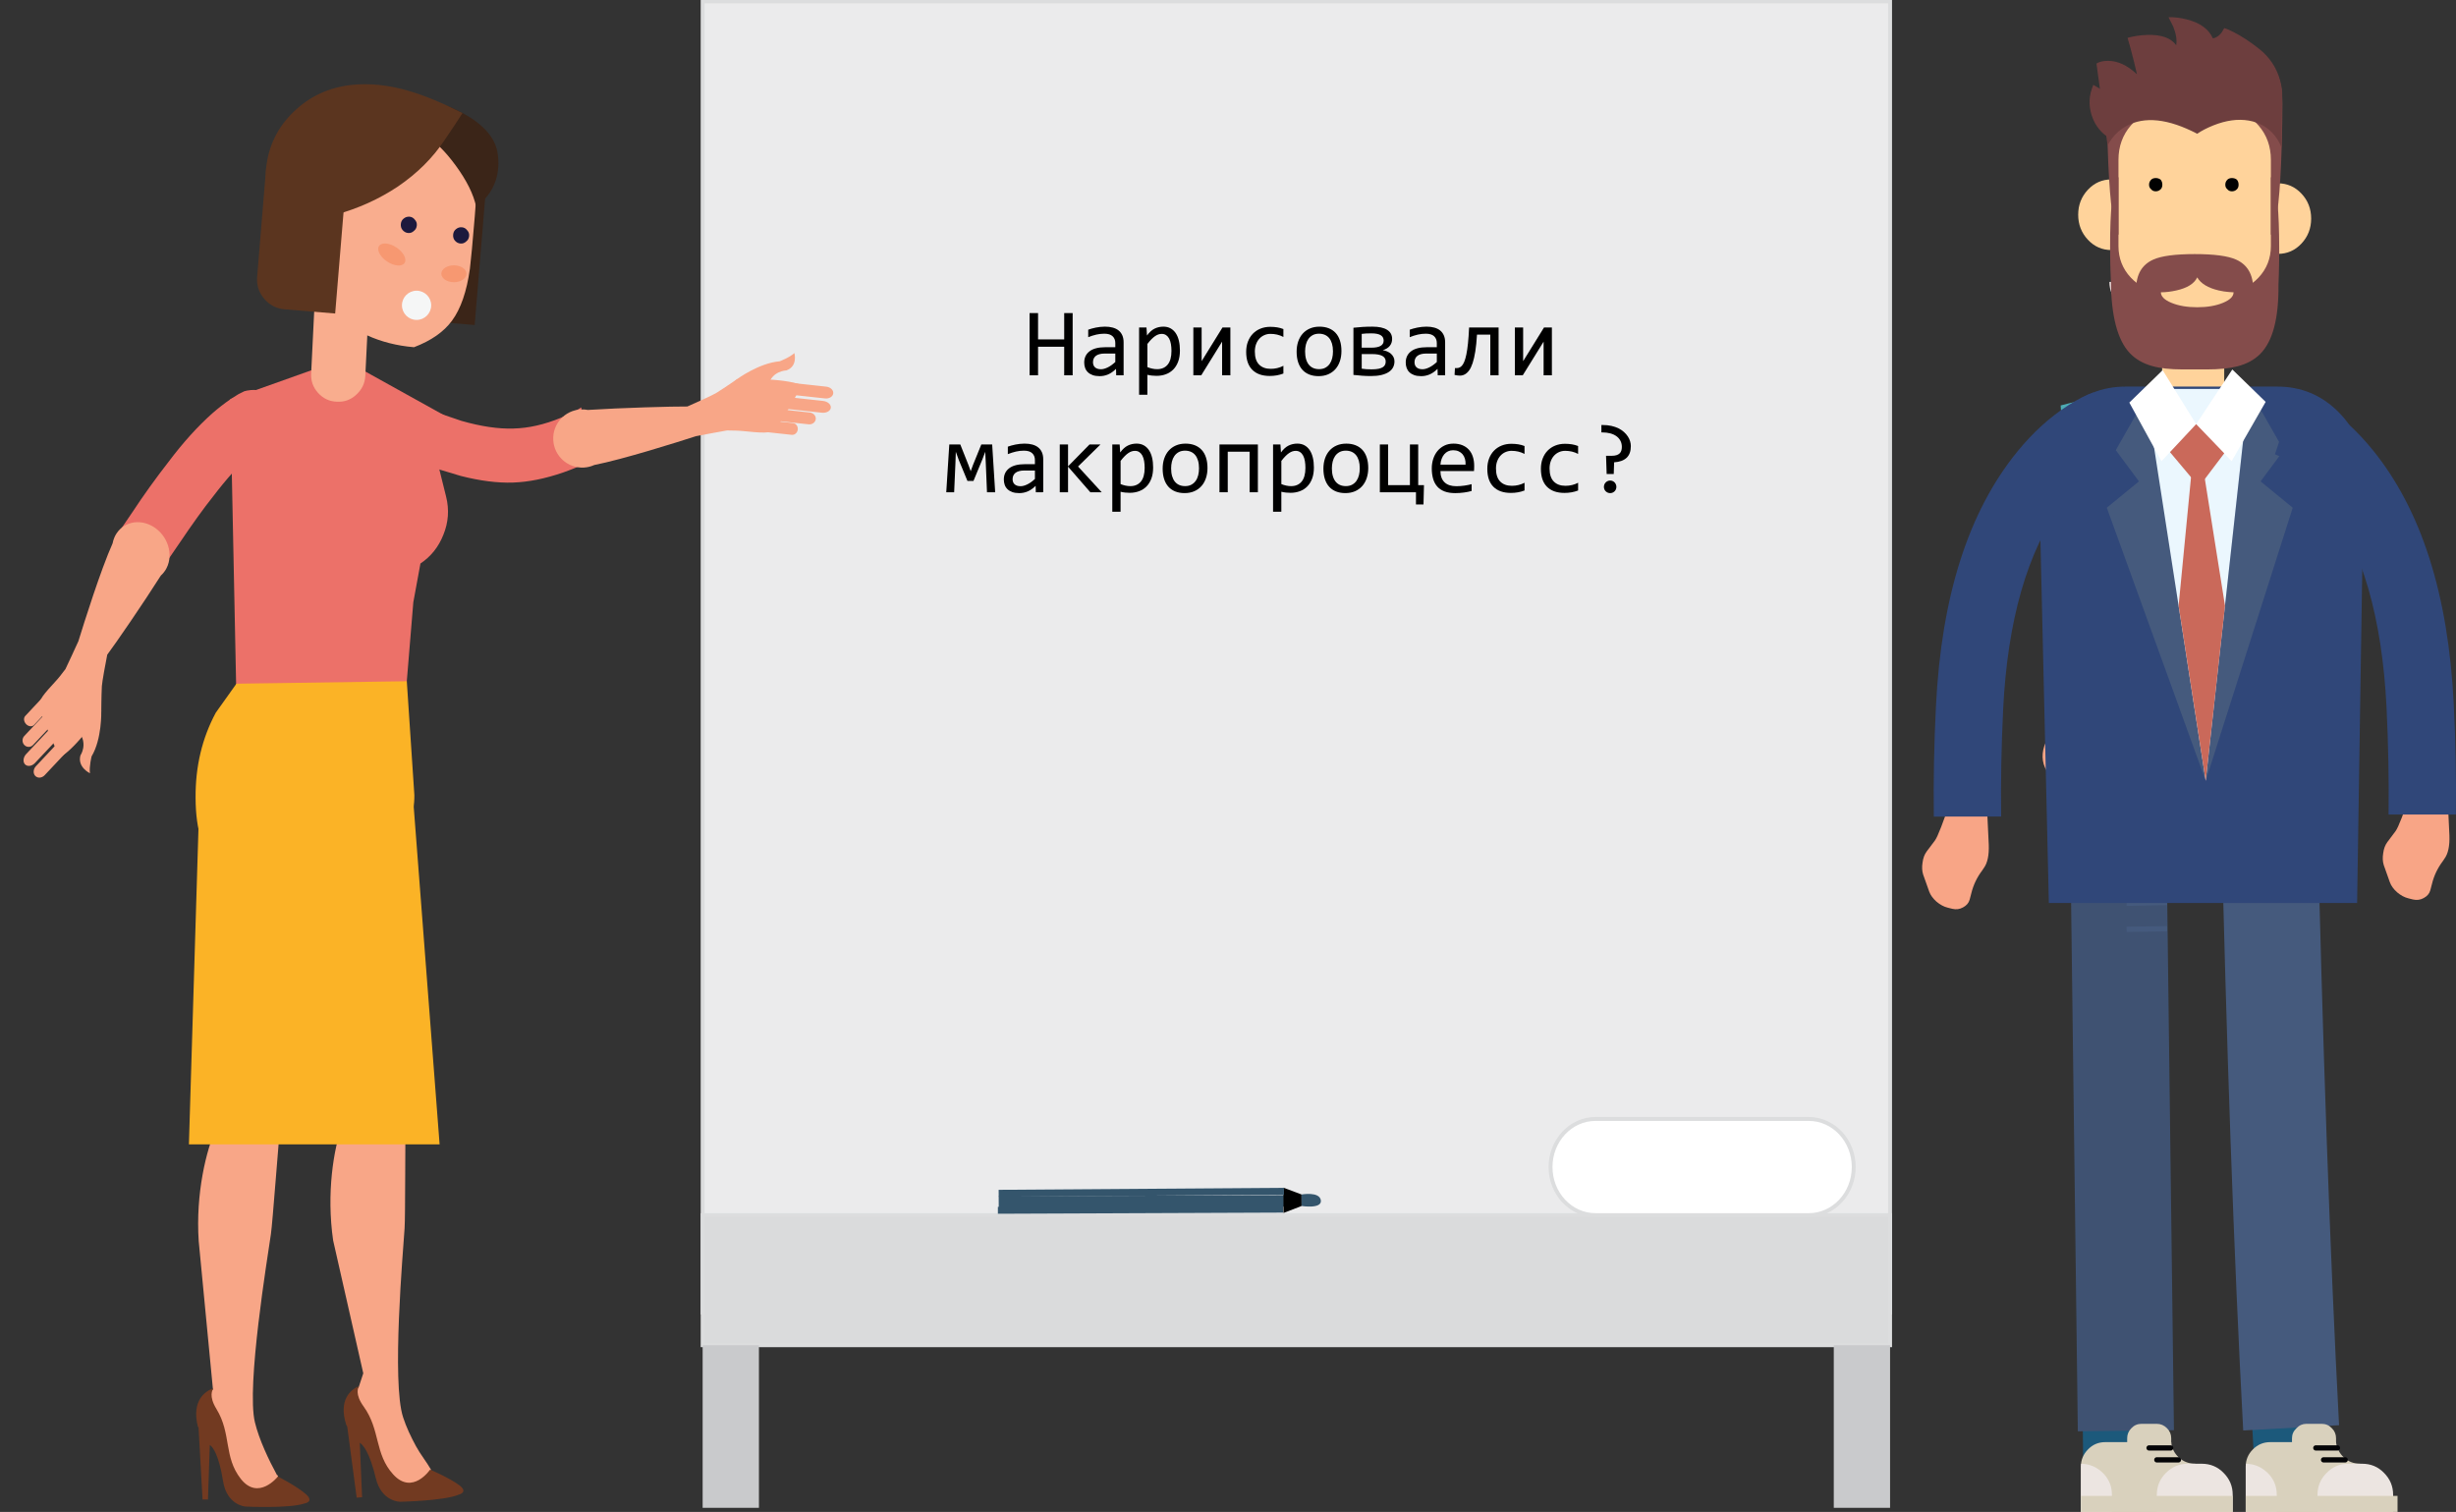 <?xml version="1.0" encoding="utf-8"?>
<!-- Generator: Adobe Illustrator 15.1.0, SVG Export Plug-In . SVG Version: 6.00 Build 0)  -->
<!DOCTYPE svg PUBLIC "-//W3C//DTD SVG 1.1//EN" "http://www.w3.org/Graphics/SVG/1.1/DTD/svg11.dtd">
<svg version="1.1" id="Layer_1" xmlns="http://www.w3.org/2000/svg" xmlns:xlink="http://www.w3.org/1999/xlink" x="0px" y="0px"
	 width="629.973px" height="387.795px" viewBox="0 0 629.973 387.795" enable-background="new 0 0 629.973 387.795"
	 xml:space="preserve">
<rect x="0" y="0" width="629.973" height="387.795" fill="#333333" stroke="none"/>
<g>
	<g>
		<rect x="180.23" y="0.352" fill="#EBEBEC" stroke="#DCDDDE" stroke-miterlimit="10" width="304.581" height="336.302"/>
		<rect x="180.23" y="311.666" fill="#DADBDC" stroke="#DCDDDE" stroke-miterlimit="10" width="304.581" height="33.367"/>
		<path fill="#FFFFFF" stroke="#DCDDDE" stroke-miterlimit="10" d="M397.72,299.334c0-6.812,5.166-12.331,11.539-12.331h54.694
			c6.373,0,11.537,5.521,11.537,12.331l0,0c0,6.813-5.164,12.333-11.537,12.333h-54.694
			C402.886,311.666,397.72,306.147,397.72,299.334L397.72,299.334z"/>
		<rect x="180.23" y="345.033" fill="#C9CACC" width="14.438" height="41.705"/>
		<rect x="470.371" y="345.033" fill="#C9CACC" width="14.438" height="41.705"/>
		<g>
			
				<rect x="291.177" y="271.465" transform="matrix(0.004 1 -1 0.004 599.629 14.274)" fill="#34556C" width="2.948" height="73.162"/>
			
				<rect x="291.778" y="273.828" transform="matrix(0.004 1 -1 0.004 601.778 16.378)" fill="#34556C" width="1.772" height="73.16"/>
			<polygon points="333.85,306.37 333.863,309.322 329.22,311.115 329.191,304.621 			"/>
			
				<rect x="291.757" y="269.097" transform="matrix(0.007 1 -1 0.007 596.38 11.022)" fill="#34556C" width="1.772" height="73.167"/>
			<path fill="#34556C" d="M333.863,309.322c0,0,5.28,0.847,4.938-1.466c-0.341-2.313-4.95-1.484-4.95-1.484"/>
		</g>
	</g>
</g>
<g>
	<g>
		<path fill="#F8A586" d="M627.859,205.33l0.424,8.953c0.099,2.697-0.33,4.688-1.274,5.969l-0.431,0.642
			c-1.323,1.752-2.25,3.694-2.77,5.828l-0.428,1.633c-0.236,0.854-0.808,1.518-1.703,1.99c-0.854,0.473-1.777,0.59-2.771,0.354
			l-1.139-0.285c-0.994-0.238-1.965-0.762-2.912-1.563c-0.902-0.806-1.516-1.658-1.848-2.56l-1.564-4.405
			c-0.283-0.9-0.332-1.919-0.143-3.056c0.143-1.139,0.498-2.086,1.063-2.844l2.131-2.842c0.712-0.998,2.107-4.596,4.193-10.806
			L627.859,205.33z"/>
		<path fill="#1C597B" d="M535.538,321.851c-1.229,1.33-1.819,2.916-1.772,4.764l0.567,47.254c0.048,1.849,0.688,3.437,1.921,4.763
			c1.229,1.276,2.725,1.918,4.475,1.918c1.754-0.047,3.223-0.734,4.408-2.063c1.229-1.326,1.846-2.914,1.846-4.76l-0.641-47.254
			c0-1.851-0.642-3.412-1.92-4.689c-1.229-1.328-2.726-1.985-4.478-1.985C538.193,319.84,536.724,320.527,535.538,321.851z"/>
		<path fill="#3F5272" d="M530.907,204.679l2.063,162.438l24.656-0.287l-2.063-162.438c-0.047-2.98-1.064-5.517-3.057-7.603
			c-1.988-2.086-4.357-3.104-7.105-3.057l-4.547,0.07c-2.795,0.047-5.164,1.139-7.104,3.271
			C531.808,199.208,530.861,201.74,530.907,204.679z"/>
		<path fill="#4DACB5" d="M528.564,103.989l2.203,31.691v67.438h63.881V135.68l2.203-31.691
			c-11.322-2.938-22.715-4.405-34.178-4.405l-12.576,0.643C542.564,100.934,535.386,102.189,528.564,103.989z"/>
		<path fill="#F8A586" d="M574.038,100.152c-4.069-0.381-7.858-0.568-11.364-0.568l-13.22,0.713
			c0.854,2.604,2.396,4.734,4.617,6.396c2.275,1.657,4.813,2.487,7.605,2.487c2.889,0,5.471-0.854,7.744-2.56
			C571.648,104.96,573.189,102.806,574.038,100.152z"/>
		<path fill="#3F5272" d="M594.648,177.036h-63.881v30.909c0,5.354,1.895,9.928,5.684,13.717c3.791,3.791,8.363,5.685,13.718,5.685
			h25.084c5.354,0,9.924-1.894,13.715-5.685c3.789-3.789,5.684-8.361,5.684-13.717L594.648,177.036L594.648,177.036z"/>
		<path fill="#455A7D" d="M578.657,227.06c4.599-0.806,8.39-2.982,11.371-6.535c3.078-3.646,4.617-7.842,4.617-12.578v-30.909
			h-31.975v30.909c0,4.736,1.516,8.932,4.547,12.578C570.251,224.076,574.066,226.255,578.657,227.06z"/>
		<g>
			<g>
				<path fill="#F8A586" d="M562.673,68.958c-1.988,0-3.693,0.711-5.117,2.131c-1.371,1.374-2.063,3.057-2.063,5.045v24.161
					l2.914,7.246l11.513-7.246v-24.16c0-1.989-0.709-3.672-2.136-5.046C566.413,69.669,564.708,68.958,562.673,68.958z"/>
			</g>
		</g>
		<g>
			<path fill="#11132D" d="M540.786,58.726c0.566,0,1.041-0.188,1.419-0.57c0.43-0.424,0.643-0.924,0.643-1.488
				c0-0.569-0.213-1.042-0.643-1.423c-0.378-0.38-0.853-0.566-1.419-0.566c-0.569,0-1.065,0.188-1.491,0.566
				c-0.381,0.381-0.568,0.854-0.568,1.423c0,0.564,0.188,1.064,0.568,1.488C539.72,58.535,540.216,58.726,540.786,58.726z"/>
			<path fill="#11132D" d="M556.919,58.726c0.563,0,1.041-0.188,1.418-0.57c0.428-0.424,0.643-0.924,0.643-1.488
				c0-0.569-0.215-1.042-0.643-1.423c-0.377-0.38-0.854-0.566-1.418-0.566c-0.57,0-1.045,0.188-1.427,0.566
				c-0.377,0.381-0.563,0.854-0.563,1.423c0,0.564,0.188,1.064,0.563,1.488C555.874,58.535,556.349,58.726,556.919,58.726z"/>
		</g>
		<path fill="#F5E7E7" d="M541.072,72.296c0,2.134,0.758,3.957,2.273,5.474c1.515,1.519,3.365,2.272,5.543,2.272
			c2.133,0,3.955-0.757,5.471-2.272c1.519-1.517,2.275-3.34,2.275-5.474H541.072z"/>
		<path fill="#1C597B" d="M577.411,321.427c-1.184,1.373-1.729,2.981-1.633,4.832c0.945,20.938,1.729,36.641,2.345,47.106
			c0.096,1.853,0.807,3.392,2.133,4.621c1.276,1.23,2.795,1.799,4.549,1.705c1.752-0.096,3.193-0.832,4.334-2.203
			c1.137-1.375,1.658-2.981,1.563-4.832c-0.76-13.123-1.518-28.776-2.272-46.969c-0.098-1.801-0.781-3.34-2.063-4.621
			c-1.325-1.229-2.842-1.822-4.547-1.772C580.066,319.39,578.597,320.101,577.411,321.427z"/>
		<path fill="#455A7D" d="M569.636,204.75c1.422,62.91,3.338,116.96,5.756,162.152l24.586-1.352
			c-2.369-45.049-4.266-98.816-5.684-161.302c-0.099-2.938-1.142-5.424-3.132-7.461c-1.985-2.086-4.381-3.104-7.176-3.057
			l-4.477,0.07c-2.795,0.096-5.162,1.209-7.105,3.342C570.464,199.277,569.538,201.812,569.636,204.75z"/>
		<path fill="none" stroke="#1B181D" stroke-width="1.35" d="M584.771,182.012v10.442c0,2.75,0.973,5.068,2.912,6.965
			c1.896,1.941,4.219,2.912,6.965,2.912"/>
		<line fill="none" stroke="#1B181D" stroke-width="1.35" x1="594.648" y1="182.012" x2="530.767" y2="182.012"/>
		<line fill="none" stroke="#455A7D" stroke-width="1.35" x1="555.851" y1="231.469" x2="545.478" y2="231.681"/>
		<line fill="none" stroke="#455A7D" stroke-width="1.35" x1="555.851" y1="238.216" x2="545.478" y2="238.359"/>
		<path fill="#F8A586" d="M525.509,198.496c0.52,0.713,1.396,1.324,2.631,1.849c1.274,0.52,2.367,0.713,3.268,0.569l0.711-0.146
			c0.9-0.144,1.99-0.188,3.271-0.144c1.276,0.047,2.369,0.168,3.27,0.355l1.634,0.354c0.854,0.237,1.684,0.071,2.487-0.496
			c0.806-0.569,1.326-1.354,1.563-2.346l0.354-1.139c0.236-0.996,0.189-2.084-0.141-3.269c-0.287-1.231-0.736-2.178-1.354-2.842
			l-3.192-3.412c-0.617-0.664-1.494-1.186-2.633-1.563c-1.089-0.381-2.084-0.498-2.982-0.354l-4.479,0.564
			c-2.795,0.521-4.643,2.133-5.541,4.832C523.519,193.972,523.9,196.363,525.509,198.496z"/>
		<path fill="#6D3E3E" d="M549.032,28.81l-12.08-7.035c-1.133,2.561-1.274,5.164-0.424,7.815c0.854,2.652,2.486,4.666,4.902,6.039
			L549.032,28.81z"/>
		<path fill="#FFD39B" d="M568.193,103.391c1.553-1.563,2.328-3.446,2.328-5.646V86.507h-15.93v11.239
			c0,2.208,0.774,4.089,2.328,5.646c1.555,1.552,3.436,2.328,5.645,2.328C564.763,105.719,566.638,104.942,568.193,103.391z"/>
		<path fill="#FFD39B" d="M584.314,47.019c-2.346,0-4.352,0.883-6.008,2.647c-1.658,1.765-2.49,3.896-2.49,6.401
			c0,2.495,0.832,4.629,2.49,6.403c1.656,1.767,3.662,2.647,6.008,2.647c2.355,0,4.365-0.884,6.023-2.647
			c1.657-1.774,2.485-3.908,2.485-6.403c0-2.505-0.828-4.64-2.485-6.401C588.679,47.901,586.669,47.019,584.314,47.019z"/>
		<path fill="#FFD39B" d="M547.57,19.912c-3.975,3.169-5.963,7.448-5.963,12.839v38.793c0,5.578,1.988,10.354,5.963,14.33
			c3.971,3.962,8.748,5.942,14.33,5.942h1.506c5.568,0,10.34-1.98,14.313-5.942c3.975-3.977,5.961-8.752,5.961-14.33V32.751
			c0-5.391-1.986-9.67-5.961-12.839c-3.73-2.979-8.502-4.473-14.313-4.473H561.9C556.085,15.441,551.31,16.932,547.57,19.912z"/>
		<path fill="#FFD39B" d="M535.552,48.667c-1.658,1.773-2.488,3.91-2.488,6.402c0,2.507,0.83,4.646,2.488,6.42
			c1.66,1.768,3.668,2.647,6.021,2.647c2.349,0,4.353-0.883,6.009-2.646c1.659-1.775,2.487-3.915,2.487-6.422
			c0-2.492-0.828-4.629-2.487-6.402c-1.656-1.766-3.66-2.646-6.009-2.646C539.22,46.021,537.212,46.903,535.552,48.667z"/>
		<path fill="#844C4B" d="M582.49,63.108c0,3.148-1.061,5.852-3.172,8.102c-2.104,2.239-4.635,3.358-7.592,3.358h-17.564
			c-2.959,0-5.487-1.119-7.594-3.358c-2.112-2.25-3.172-4.95-3.172-8.102V45.401c-1.266,1.374-1.975,6.228-2.123,14.555
			c-0.063,4.164-0.006,8.188,0.176,12.08c0.072,9.004,1.688,15.176,4.834,18.514c1.479,1.563,3.396,2.676,5.738,3.331
			c2.039,0.58,4.641,0.872,7.799,0.872h6.246c3.189,0,5.808-0.268,7.846-0.793c2.394-0.624,4.328-1.675,5.818-3.153
			c3.223-3.203,4.793-9.132,4.709-17.787c0.18-4.048,0.23-8.238,0.158-12.572c-0.137-8.651-0.84-13.669-2.107-15.043V63.108z"/>
		<path fill="#844C4B" d="M549.47,19.595c-2.377-0.328-3.998-0.46-4.865-0.397c-1.418,0.106-2.441,0.656-3.076,1.649
			c-0.719,1.132-1.078,3.001-1.078,5.61l0.033,4.788c0.051,3.848,0.152,7.438,0.301,10.776c0.478,10.676,1.351,16.757,2.613,18.246
			V40.995c0-3.438,1.059-6.373,3.172-8.813c2.104-2.442,4.635-3.664,7.594-3.664h17.564c2.957,0,5.488,1.222,7.592,3.664
			c2.111,2.438,3.172,5.377,3.172,8.813V60.27c1.271-1.489,2.142-7.568,2.615-18.246c0.148-3.338,0.248-6.933,0.299-10.776
			l0.033-4.788c0-5.199-1.354-8.896-4.059-11.098c-2.367-1.91-6.082-2.867-11.146-2.867l-14.375,7.654
			C554.23,20.149,552.101,19.964,549.47,19.595z"/>
		<path fill="#844C4B" d="M573.566,66.581c-2.092-0.94-5.635-1.412-10.619-1.412c-4.99,0-8.529,0.472-10.621,1.412
			c-2.93,1.31-4.393,3.836-4.393,7.574c0,4.135,1.463,7.658,4.393,10.574c2.938,2.916,6.479,4.374,10.621,4.374
			c4.143,0,7.68-1.458,10.619-4.374c2.926-2.916,4.391-6.439,4.391-10.574C577.954,70.417,576.49,67.89,573.566,66.581z"/>
		<path fill="#FFD39B" d="M558.269,74.49c-1.404,0.317-2.738,0.479-3.996,0.479c0,1.055,0.908,1.959,2.729,2.709
			c1.815,0.752,4.014,1.125,6.592,1.125c2.58,0,4.776-0.373,6.596-1.125c1.818-0.75,2.729-1.654,2.729-2.709l-1.144-0.065
			c-0.93-0.071-1.817-0.21-2.664-0.41c-2.733-0.636-4.576-1.749-5.518-3.346C562.845,72.74,561.07,73.856,558.269,74.49z"/>
		<path fill="#6D3E3E" d="M537.755,16.297l2.854,21.066c0.211-0.519,0.57-1.113,1.076-1.791c1.014-1.354,2.252-2.432,3.711-3.233
			c4.691-2.565,10.758-1.911,18.195,1.968c1.09-0.75,2.453-1.458,4.09-2.123c3.301-1.322,6.348-1.74,9.146-1.254
			c2.791,0.485,5.031,1.803,6.724,3.946c0.524,0.677,0.973,1.396,1.33,2.154c0.17,0.381,0.293,0.691,0.364,0.936l0.146-13.252
			c0.074-1.192-0.117-2.6-0.572-4.215c-0.918-3.233-2.715-5.902-5.391-8.006c-2.354-1.852-4.547-3.281-6.578-4.299
			c-1.014-0.516-1.789-0.846-2.33-0.98l-0.666,1.143c-0.611,0.806-1.357,1.308-2.234,1.505c-1.032-2.364-3.239-3.986-6.625-4.863
			c-1.688-0.436-3.278-0.629-4.771-0.588l1.205,2.379c0.75,1.857,1.01,3.461,0.772,4.803c-1.34-1.87-3.821-2.746-7.446-2.632
			c-1.81,0.063-3.482,0.313-5.025,0.745l0.775,2.74c0.612,2.252,1.156,4.449,1.633,6.598c-2.475-2.306-4.945-3.451-7.416-3.44
			C539.484,15.599,538.493,15.833,537.755,16.297z"/>
		<path fill="#010101" d="M571.325,48.542c0.287,0.354,0.681,0.53,1.179,0.53c0.494,0,0.92-0.177,1.274-0.53
			c0.285-0.284,0.43-0.674,0.43-1.172c0-0.496-0.145-0.924-0.43-1.279c-0.354-0.282-0.78-0.426-1.274-0.426
			c-0.498,0-0.892,0.144-1.179,0.426c-0.354,0.355-0.528,0.783-0.528,1.279C570.796,47.868,570.974,48.258,571.325,48.542z"/>
		<path fill="#010101" d="M551.775,48.542c0.283,0.354,0.676,0.53,1.172,0.53c0.498,0,0.924-0.177,1.279-0.53
			c0.283-0.284,0.424-0.674,0.424-1.172c0-0.496-0.141-0.924-0.424-1.279c-0.355-0.282-0.781-0.426-1.279-0.426
			c-0.496,0-0.889,0.144-1.172,0.426c-0.354,0.355-0.533,0.783-0.533,1.279C551.24,47.868,551.419,48.258,551.775,48.542z"/>
		<path fill="#F8A586" d="M509.698,207.724l0.427,8.953c0.098,2.7-0.332,4.688-1.275,5.971l-0.428,0.641
			c-1.326,1.752-2.25,3.693-2.771,5.826l-0.428,1.635c-0.236,0.853-0.81,1.517-1.705,1.988c-0.854,0.477-1.775,0.594-2.771,0.355
			l-1.137-0.283c-0.996-0.24-1.965-0.763-2.914-1.563c-0.897-0.807-1.514-1.658-1.848-2.561l-1.563-4.402
			c-0.28-0.902-0.334-1.92-0.143-3.059c0.143-1.138,0.498-2.084,1.063-2.843l2.134-2.842c0.711-0.996,2.104-4.598,4.19-10.805
			L509.698,207.724z"/>
		<g>
			<path fill="#304779" d="M599.808,105.656c-4.332-4.33-9.555-6.502-15.664-6.502h-38.896c-6.182,0-11.438,2.172-15.771,6.502
				c-4.334,4.333-6.502,9.557-6.502,15.664l2.561,110.288h79.072l1.703-110.288C606.31,115.212,604.144,109.99,599.808,105.656z"/>
			<polygon fill="#455A7D" points="579.851,123.469 585.792,115.455 576.837,99.747 565.773,200.271 588.095,130.224 			"/>
			<polygon fill="#455A7D" points="548.646,123.469 540.402,130.224 565.773,200.271 551.656,99.747 542.704,115.455 			"/>
			<polygon fill="#EBF7FE" points="576.837,99.747 550.202,99.747 565.773,200.271 			"/>
			<polygon fill="#FFFFFF" points="572.599,94.766 563.323,108.789 572.423,118.293 581.146,103.08 			"/>
			<polygon fill="#FFFFFF" points="554.728,94.942 546.181,103.257 554.425,118.293 563.323,108.789 			"/>
			<polygon fill="#CA695A" points="563.323,108.789 558.822,155.345 565.773,200.271 570.72,155.382 			"/>
			<polygon fill="#CA695A" points="563.323,108.789 556.607,115.97 564.052,124.834 570.527,116.271 			"/>
			<g>
				<path fill="#304779" d="M530.482,103.977c2.541-1.63,4.705-2.733,6.49-3.313l5.461,16.362c-1.146,0.45-2.547,1.275-4.203,2.479
					c-3.297,2.398-6.363,5.563-9.201,9.484c-9.02,12.471-14.09,30.13-15.215,52.977c-0.459,9.479-0.631,18.639-0.514,27.479H496.03
					c-0.119-9.277,0.064-18.715,0.549-28.313c1.386-28.18,8.343-49.941,20.869-65.298
					C521.435,110.942,525.777,106.99,530.482,103.977z"/>
			</g>
			<g>
				<path fill="#304779" d="M595.486,103.453c-2.539-1.632-4.703-2.734-6.49-3.314l-5.459,16.363
					c1.146,0.449,2.55,1.273,4.203,2.479c3.295,2.399,6.363,5.563,9.201,9.486c9.021,12.469,14.09,30.128,15.215,52.975
					c0.459,9.479,0.631,18.64,0.517,27.479h17.27c0.117-9.278-0.063-18.715-0.549-28.313c-1.383-28.18-8.342-49.94-20.869-65.298
					C604.532,110.419,600.193,106.469,595.486,103.453z"/>
			</g>
		</g>
		<path fill="#D9D1BD" d="M605.386,375.431l-0.144,12.363h-29.205v-11.652c0-1.707,0.617-3.176,1.851-4.406
			c1.231-1.229,2.703-1.846,4.406-1.846h16.909c0.189,1.561,0.875,2.887,2.063,3.979
			C602.402,374.908,603.777,375.431,605.386,375.431z"/>
		<path fill="#ECE5E1" d="M613.847,383.39v4.404h-19.398v-4.404c0-2.18,0.781-4.053,2.344-5.613
			c1.521-1.563,3.365-2.346,5.548-2.346h3.551c2.229,0,4.098,0.779,5.612,2.346C613.066,379.338,613.847,381.211,613.847,383.39z"/>
		<path fill="#ECE5E1" d="M581.724,377.847c1.518,1.516,2.275,3.363,2.275,5.543v4.404h-7.959v-11.652l0.067-0.711
			C578.288,375.48,580.159,376.283,581.724,377.847z"/>
		<path fill="#D9D1BD" d="M587.906,370.314v-1.42c0-0.994,0.381-1.848,1.14-2.559c0.711-0.761,1.563-1.14,2.561-1.14h3.906
			c1.043,0,1.916,0.379,2.629,1.14c0.711,0.711,1.063,1.563,1.063,2.559v1.42H587.906z"/>
		<rect x="576.038" y="383.674" fill="#D9D1BD" width="38.939" height="4.121"/>
		<path fill="#D9D1BD" d="M540.015,369.89h16.91c0.143,1.561,0.807,2.887,1.992,3.979c1.184,1.041,2.579,1.563,4.188,1.563
			l-0.145,12.363H533.76v-11.652c0-1.707,0.616-3.176,1.848-4.406C536.792,370.506,538.261,369.89,540.015,369.89z"/>
		<path fill="#ECE5E1" d="M572.7,383.39v4.404H553.23v-4.404c0-2.18,0.781-4.053,2.346-5.613c1.563-1.563,3.437-2.346,5.611-2.346
			h3.555c2.229,0,4.101,0.779,5.613,2.346C571.919,379.338,572.7,381.211,572.7,383.39z"/>
		<path fill="#ECE5E1" d="M533.833,375.431c2.178,0.049,4.051,0.854,5.61,2.416c1.519,1.516,2.273,3.363,2.273,5.543v4.404h-7.959
			v-11.652L533.833,375.431z"/>
		<path fill="#D9D1BD" d="M545.628,370.314v-1.42c0-0.994,0.354-1.848,1.063-2.559c0.711-0.761,1.586-1.14,2.629-1.14h3.908
			c0.994,0,1.871,0.379,2.631,1.14c0.709,0.711,1.063,1.563,1.063,2.559v1.42H545.628z"/>
		<rect x="533.761" y="383.674" fill="#D9D1BD" width="38.938" height="4.121"/>
		
			<line fill="none" stroke="#040406" stroke-width="1.35" stroke-linecap="round" x1="551.24" y1="371.379" x2="556.784" y2="371.379"/>
		
			<line fill="none" stroke="#040406" stroke-width="1.35" stroke-linecap="round" x1="553.232" y1="374.435" x2="558.775" y2="374.435"/>
		
			<line fill="none" stroke="#040406" stroke-width="1.35" stroke-linecap="round" x1="594.019" y1="371.379" x2="599.56" y2="371.379"/>
		
			<line fill="none" stroke="#040406" stroke-width="1.35" stroke-linecap="round" x1="596.007" y1="374.435" x2="601.552" y2="374.435"/>
	</g>
</g>
<g>
	<path fill="#3B2518" d="M108.812,82.294c-2.116-0.17-3.871-1.082-5.253-2.709c-1.386-1.638-1.992-3.513-1.813-5.64l2.296-27.782
		l20.648,1.708l-2.934,35.492L108.812,82.294z"/>
	<g>
		<path fill="#EC7169" d="M106.953,118.048c-1.425-1.403-2.12-3.104-2.088-5.086c0.026-1.975,0.727-3.678,2.091-5.104
			c1.41-1.423,3.076-2.118,5.012-2.09l6.372,2.172c5.049,1.445,9.515,2.104,13.386,1.971c3.875-0.093,7.94-1.019,12.202-2.775
			c2.134-0.905,3.859-1.788,5.188-2.647l1.011,14.358c-1.509,0.752-3.4,1.535-5.666,2.335c-4.627,1.594-8.922,2.458-12.896,2.591
			c-3.971,0.127-8.413-0.439-13.334-1.688l-6.248-1.879C110.003,120.169,108.328,119.454,106.953,118.048z"/>
	</g>
	<path fill="#3B2518" d="M73.64,69.421c-1.271-2.95-1.957-5.859-2.054-8.712c-0.148-3.434,0.604-6.24,2.259-8.432
		c1.494,3.211,4.138,6.516,7.94,9.911c3.709,3.296,7.227,5.561,10.548,6.783l1.657,9.249c-3.15,0.167-6.072-0.048-8.777-0.651
		c-2.938-0.669-5.235-1.521-6.905-2.56C76.232,73.694,74.674,71.837,73.64,69.421z"/>
	<path fill="#EC7169" d="M112.402,119.235l2.021,8.127c0.844,3.356,0.604,6.627-0.699,9.809c-1.229,3.118-3.188,5.568-5.879,7.366
		l-1.826,9.939l-2.743,33.187l-42.626-8.006l-1.578-77.276l28.885-10.288l26.803,14.887L112.402,119.235z"/>
	<g>
		<path fill="#F9AD8E" d="M80.954,72.478c0.11-1.937,0.885-3.535,2.313-4.792c1.438-1.26,3.104-1.854,4.99-1.794
			c1.936,0.11,3.534,0.887,4.794,2.32c1.254,1.434,1.851,3.092,1.792,4.988l-1.142,23.246c-0.11,1.888-0.884,3.49-2.32,4.792
			c-1.39,1.307-3.049,1.901-4.986,1.791c-1.895-0.058-3.492-0.808-4.8-2.242c-1.301-1.437-1.9-3.123-1.782-5.062L80.954,72.478z"/>
	</g>
	<path fill="#F9AD8E" d="M120.98,35.098c1.321,3.476,1.82,7.226,1.488,11.229l-0.689,9.196c-0.54,6.604-0.962,11.073-1.248,13.433
		c-0.813,5.813-2.344,10.244-4.587,13.287c-2.09,2.863-5.341,5.133-9.75,6.814c-8.724-0.727-16.105-4.089-22.159-10.092
		c-5.837-5.8-8.454-11.975-7.871-18.521l1.563-18.026c0.327-3.965,1.573-7.536,3.733-10.726L120.98,35.098z"/>
	<path fill="#3B2518" d="M116.994,28.149c6.208,2.982,9.729,6.545,10.573,10.7c0.491,2.698,0.328,5.248-0.485,7.653
		c-0.931,2.626-2.58,4.791-4.948,6.49c-0.688-3.187-2.421-6.679-5.19-10.468c-2.687-3.688-5.429-6.404-8.223-8.152l0.417-8.583
		C111.907,26.165,114.526,26.948,116.994,28.149z"/>
	<path fill="#5B351F" d="M68.254,43.209c0.564-5.694,2.917-10.532,7.04-14.518c4.075-3.935,8.984-6.232,14.734-6.896
		c4.694-0.517,9.614-0.011,14.758,1.505c3.805,1.069,8.42,2.969,13.841,5.697c-0.984,1.585-2.505,3.875-4.557,6.889
		c-3.033,4.592-7.046,8.576-12.022,11.964c-4.82,3.21-10.147,5.615-15.973,7.226l-0.292,2.68c-0.097,1.128-0.552,2.063-1.37,2.804
		c-0.862,0.687-1.843,0.988-2.929,0.896l-6.57-0.544L70.15,56.53C68.634,50.143,68.007,45.7,68.254,43.209z"/>
	<path fill="#1D193D" d="M106.156,59.235c-0.409,0.396-0.896,0.573-1.467,0.529c-0.563-0.054-1.042-0.313-1.429-0.768
		c-0.345-0.402-0.5-0.918-0.445-1.534c0.045-0.564,0.271-1.021,0.685-1.365c0.46-0.391,0.968-0.563,1.536-0.52
		c0.564,0.05,1.021,0.302,1.361,0.758c0.39,0.415,0.568,0.901,0.521,1.47C106.863,58.416,106.611,58.895,106.156,59.235z"/>
	<path fill="#1D193D" d="M119.572,61.94c-0.405,0.396-0.897,0.571-1.467,0.525c-0.56-0.046-1.04-0.304-1.431-0.761
		c-0.34-0.408-0.495-0.917-0.44-1.528c0.045-0.568,0.277-1.025,0.685-1.369c0.458-0.389,0.972-0.567,1.537-0.519
		c0.563,0.048,1.021,0.301,1.36,0.758c0.394,0.413,0.568,0.901,0.521,1.469C120.279,61.12,120.032,61.601,119.572,61.94z"/>
	<path fill="#F9AD8E" d="M80.2,54.656c1.162,1.38,1.678,2.97,1.522,4.762l-0.527,6.433l-6.434-0.533
		c-1.793-0.147-3.252-0.91-4.37-2.275c-1.174-1.331-1.682-2.898-1.535-4.688c0.145-1.793,0.91-3.272,2.286-4.441
		c1.331-1.167,2.896-1.686,4.688-1.527C77.624,52.521,79.081,53.285,80.2,54.656z"/>
	<path fill="#FBB326" d="M104.347,174.727l1.939,29.208c0.062,5.016-1.654,9.315-5.157,12.914
		c-3.456,3.594-7.692,5.422-12.706,5.487l-19.865,0.252c-6.667,0.086-10.96-0.471-12.866-1.68
		c-3.626-2.272-5.473-7.688-5.526-16.248c-0.062-8.039,1.671-15.327,5.179-21.854l5.3-7.445L104.347,174.727z"/>
	<path fill="#5B351F" d="M88.908,44.909l-2.936,35.502l-12.94-1.072c-2.118-0.175-3.872-1.077-5.261-2.71
		c-1.384-1.635-1.986-3.512-1.81-5.633l2.29-27.793L88.908,44.909z"/>
	<g>
		<path fill="#EC7169" d="M70.925,104.621c0.43,1.616,0.401,3.417-0.118,5.383c-0.179,0.737-0.439,1.419-0.785,2.062l-0.609,0.774
			l-0.794,0.644l-1.281,0.786c-1.066,0.71-2.152,1.583-3.271,2.626c-2.763,2.355-5.896,5.838-9.41,10.438
			c-2.436,3.059-5.349,7.103-8.74,12.138l-3.943,5.756l-11.987-8.022l3.968-5.826c2.808-4.275,5.902-8.588,9.286-12.937
			c3.716-4.931,7.445-9.066,11.208-12.412c1.5-1.313,3.066-2.53,4.699-3.661l2.044-1.29l1.481-0.729
			c0.39-0.125,0.938-0.229,1.66-0.302c1.114-0.102,2.145,0.021,3.083,0.36C69.266,101.135,70.433,102.538,70.925,104.621z"/>
	</g>
	<g>
		<path fill="#F8A687" d="M72.162,380.357C72.527,379.823,73.446,380.84,72.162,380.357c-1.602-0.604-0.414-2.092-1.093-1.977
			c-2.141-3.949-4.598-9.095-5.68-13.563c-2.245-9.162,3.256-42.396,4.104-48.322c0.435-3.002,1.789-21.793,3.067-35.908
			c0.121-0.625,0.197-1.271,0.197-1.938c0-4.963-3.699-8.978-8.261-8.978c-4.567,0-8.267,4.015-8.267,8.978
			c0,0.576,0.057,1.143,0.15,1.688l-0.284,0.021c0.332,3.944-0.044,7.625-0.653,8.981c-2.502,5.556-5.296,16.708-4.472,29.021
			l3.653,38.023c-0.038,0.021-0.059,0.049-0.083,0.071c-0.507,0.589-1.083,0.613-0.896,2.281l-1.481,3.576l3.619,4.666
			c1.554,7.313,1.67,17.479,10.902,16.545l0.104,0.16l4.461,1.373l2.148-0.326l1.476,0.135
			C74.878,384.865,73.708,383.066,72.162,380.357z"/>
		<path fill="#723A21" d="M78.397,383.176c-2.345-2.035-7.116-4.461-7.116-4.461s-5.005,6.338-9.521,0.588
			c-4.41-5.607-2.366-11.592-6.23-17.892c-2.1-3.436-0.957-4.829-0.907-5.303c-1.921,0.729-5.521,3.021-3.889,9.752l0.198,0.34
			l1.022,18.396h1.389l0.475-13.992c0.755,0.541,2.313,2.459,3.404,9.324c0.979,6.17,5.735,6.492,5.735,6.492
			s11.383,0.547,15.192-0.814C78.152,385.605,80.749,385.201,78.397,383.176z"/>
	</g>
	<g>
		<path fill="#F8A687" d="M111.187,378.652c-0.184-0.164-0.354-0.338-0.453-0.547c-0.186-0.381-0.021-0.873-0.227-1.229
			c-1.117-1.955-2.677-3.857-3.799-5.933c-1.288-2.381-2.481-4.848-3.319-7.447c-2.945-8.979-0.004-42.495,0.39-48.455
			c0.203-3.022,0.121-21.856,0.313-36.006c0.073-0.63,0.103-1.277,0.054-1.947c-0.383-4.938-4.377-8.694-8.938-8.385
			c-4.556,0.31-7.938,4.572-7.558,9.519c0.051,0.569,0.142,1.137,0.276,1.678l-0.277,0.031c0.637,3.907,0.539,7.604,0.032,9
			c-2.063,5.709-4.001,17.016-2.23,29.232l7.729,34.077l-1.184,3.586c-0.027,0.021-0.058,0.041-0.075,0.074
			c-0.463,0.623-1.037,0.685-0.713,2.328l-1.216,3.664l3.974,4.414c2.1,7.184,3.006,17.311,12.139,15.742l0.115,0.164l4.559,1.053
			l2.12-0.471l1.481,0.033c-0.605-0.021-1.452-1.677-1.739-2.132c-0.302-0.465-0.548-1.018-0.872-1.467
			C111.618,379.017,111.394,378.842,111.187,378.652z"/>
		<path fill="#723A21" d="M117.767,380.908c-2.501-1.864-7.445-3.971-7.445-3.971s-4.508,6.666-9.459,1.242
			c-4.822-5.283-3.25-11.396-7.577-17.41c-2.367-3.273-1.328-4.752-1.322-5.227c-1.858,0.86-5.276,3.391-3.129,9.981l0.227,0.336
			l2.425,18.271l1.39-0.105l-0.589-13.971c0.776,0.488,2.481,2.285,4.103,9.061c1.45,6.08,6.22,6.07,6.22,6.07
			s11.404-0.221,15.104-1.844C117.707,383.344,120.262,382.763,117.767,380.908z"/>
	</g>
	<polygon fill="#FBB326" points="112.76,293.517 48.457,293.517 51.328,198.66 105.631,200.556 	"/>
	<g>
		<path fill="#F8A687" d="M25.977,182.484c0,0,0.192,7.075-2.481,11.514c0,0-0.655,2.592-0.425,4.332c0,0-3.258-1.521-2.442-4.567
			c0,0,1.999-2.927-0.361-5.974c0,0-1.291-3.809-0.167-6.412c1.12-2.61,2.79-3.079,3.958-2.951
			C24.057,178.426,25.973,180.346,25.977,182.484z"/>
		<g>
			<path fill="#F8A687" d="M16.987,192.942c0.702-0.749,0.771-1.873,0.146-2.508l0,0c-0.623-0.629-1.697-0.54-2.407,0.21
				l-5.514,5.88c-0.708,0.753-0.771,1.874-0.147,2.507l0,0c0.626,0.636,1.696,0.537,2.399-0.206L16.987,192.942z"/>
			<path fill="#F8A687" d="M15.125,189.148c0.784-0.833,0.913-2.021,0.286-2.656l0,0c-0.622-0.636-1.761-0.475-2.546,0.364
				l-6.144,6.542c-0.785,0.833-0.911,2.029-0.292,2.662l0,0c0.626,0.63,1.764,0.473,2.545-0.363L15.125,189.148z"/>
			<path fill="#F8A687" d="M13.257,185.993c0.6-0.646,0.586-1.683-0.029-2.316l0,0c-0.626-0.639-1.624-0.624-2.233,0.025
				l-4.77,5.076c-0.604,0.652-0.593,1.688,0.03,2.32l0,0c0.624,0.636,1.621,0.625,2.229-0.021L13.257,185.993z"/>
			<path fill="#F8A687" d="M12.671,181.74c0.503-0.536,0.399-1.479-0.227-2.115l0,0c-0.625-0.64-1.533-0.716-2.035-0.184
				l-3.926,4.187c-0.501,0.535-0.398,1.478,0.226,2.115l0,0c0.62,0.633,1.529,0.714,2.029,0.184L12.671,181.74z"/>
		</g>
		<path fill="#F8A687" d="M25.977,182.484c0,0,0.021-3.893,0.15-6.487c0.053-1.024,0.981-6.135,1.376-8.038l-0.018-0.006
			c2.169-2.887,9.378-13.379,13.76-20.314c0.421-0.376,0.802-0.816,1.13-1.316c2.155-3.317,1.107-8.129-2.342-10.743
			c-3.446-2.621-7.995-2.059-10.155,1.259c-0.501,0.772-0.824,1.628-0.992,2.514c-3.069,6.858-7.282,20.253-8.819,25.234
			l-0.015-0.01c-0.068,0.243-3.262,7.029-3.262,7.029s0,0-1.39,1.804c-1.383,1.805-4.811,4.908-5.31,6.841
			c-0.494,1.938,5.243,13.984,5.243,13.984C19.667,191.922,25.977,182.484,25.977,182.484z"/>
	</g>
	<g>
		<path fill="#F8A687" d="M189.065,97.243c0,0,5.562-4.124,10.925-4.574c0,0,2.524-0.952,3.768-2.106c0,0,0.965,3.354-2.03,4.438
			c0,0-3.698,0.115-4.562,3.641c0,0-2.193,3.13-5.041,3.734c-2.854,0.604-4.354-0.41-5.031-1.379
			C187.092,100.994,187.351,98.451,189.065,97.243z"/>
		<g>
			<path fill="#F8A687" d="M203.509,98.25c-1.073-0.113-2.021,0.463-2.108,1.294l0,0c-0.089,0.837,0.706,1.606,1.782,1.729
				l8.437,0.916c1.076,0.124,2.02-0.463,2.111-1.291l0,0c0.091-0.84-0.705-1.604-1.775-1.724L203.509,98.25z"/>
			<path fill="#F8A687" d="M201.713,101.809c-1.195-0.131-2.24,0.438-2.329,1.273l0,0c-0.091,0.832,0.803,1.613,2.003,1.75
				l9.391,1.022c1.194,0.129,2.24-0.438,2.331-1.275l0,0c0.087-0.831-0.802-1.611-1.999-1.744L201.713,101.809z"/>
			<path fill="#F8A687" d="M200.432,105.013c-0.925-0.1-1.748,0.499-1.843,1.328l0,0c-0.091,0.838,0.591,1.592,1.52,1.695
				l7.285,0.797c0.935,0.1,1.755-0.497,1.85-1.329l0,0c0.091-0.835-0.589-1.591-1.519-1.694L200.432,105.013z"/>
			<path fill="#F8A687" d="M197.403,107.858c-0.767-0.087-1.456,0.521-1.55,1.356l0,0c-0.089,0.835,0.456,1.578,1.225,1.663
				l6.002,0.652c0.768,0.082,1.461-0.524,1.55-1.358l0,0c0.09-0.832-0.454-1.576-1.218-1.659L197.403,107.858z"/>
		</g>
		<path fill="#F8A687" d="M189.065,97.243c0,0-3.142,2.176-5.318,3.533c-0.856,0.535-5.59,2.695-7.39,3.466l0.004,0.019
			c-3.771-0.038-17.05,0.339-25.567,0.885c-0.585-0.115-1.197-0.159-1.82-0.125c-4.116,0.211-7.278,3.719-7.063,7.834
			c0.209,4.112,3.718,7.281,7.834,7.069c0.959-0.049,1.857-0.282,2.688-0.655c7.569-1.506,21.172-5.81,26.206-7.433l0.004,0.015
			c0.24-0.083,7.841-1.449,7.841-1.449s0,0,2.39,0.046c2.378,0.047,7.179,0.931,9.063,0.223c1.886-0.712,7.722-11.88,7.722-11.88
			C200.892,96.769,189.065,97.243,189.065,97.243z"/>
	</g>
	<path fill="#F79871" d="M113.202,70.213c0,1.192,1.443,2.168,3.224,2.168c1.785,0,3.225-0.976,3.225-2.168
		c0-1.191-1.438-2.161-3.225-2.161C114.648,68.052,113.202,69.021,113.202,70.213z"/>
	<path fill="#F79871" d="M97.227,63.099c-0.663,0.994,0.26,2.778,2.062,3.979c1.803,1.201,3.81,1.369,4.473,0.377
		c0.662-0.992-0.267-2.775-2.071-3.979C99.889,62.275,97.889,62.107,97.227,63.099z"/>
	<circle fill="#F5F6F6" cx="106.853" cy="78.309" r="3.75"/>
</g>
<g>
	<rect x="212.009" y="79.008" fill="none" width="238.913" height="141.529"/>
	<path d="M275.142,96.258h-2.173v-7.325h-6.702v7.324h-2.173V80.303h2.173v6.75h6.702v-6.75h2.173V96.258z"/>
	<path d="M286.311,96.258l-0.049-1.647c-0.667,0.658-1.345,1.135-2.032,1.428s-1.41,0.438-2.167,0.438c-0.7,0-1.299-0.09-1.795-0.27
		c-0.496-0.179-0.904-0.425-1.227-0.737c-0.322-0.313-0.559-0.683-0.708-1.104c-0.151-0.423-0.227-0.883-0.227-1.379
		c0-1.229,0.458-2.19,1.374-2.888c0.915-0.695,2.268-1.044,4.059-1.044h2.539v-1.073c0-0.725-0.231-1.305-0.695-1.739
		c-0.464-0.437-1.172-0.652-2.124-0.652c-0.691,0-1.374,0.077-2.044,0.231c-0.672,0.154-1.366,0.375-2.082,0.659v-1.918
		c0.27-0.099,0.567-0.193,0.896-0.287c0.33-0.094,0.678-0.178,1.044-0.25c0.366-0.073,0.749-0.133,1.146-0.178
		s0.802-0.066,1.208-0.066c0.74,0,1.408,0.082,2.002,0.244c0.595,0.163,1.098,0.41,1.508,0.745c0.41,0.334,0.727,0.753,0.945,1.257
		c0.221,0.505,0.33,1.099,0.33,1.781v8.447L286.311,96.258L286.311,96.258z M286.078,90.679h-2.697
		c-0.529,0-0.984,0.054-1.367,0.159s-0.695,0.256-0.939,0.451c-0.243,0.196-0.425,0.43-0.543,0.702s-0.177,0.58-0.177,0.922
		c0,0.236,0.036,0.462,0.109,0.679c0.072,0.215,0.19,0.406,0.354,0.572c0.163,0.167,0.374,0.3,0.635,0.397s0.578,0.146,0.952,0.146
		c0.487,0,1.048-0.147,1.679-0.445c0.631-0.297,1.296-0.768,1.995-1.41V90.679L286.078,90.679z"/>
	<path d="M302.656,89.909c0,1.091-0.151,2.043-0.458,2.855c-0.306,0.813-0.727,1.489-1.264,2.025
		c-0.536,0.537-1.172,0.94-1.903,1.208c-0.731,0.269-1.525,0.403-2.38,0.403c-0.392,0-0.779-0.021-1.166-0.062
		s-0.779-0.109-1.179-0.208v5.127h-2.124V84.001h1.893l0.135,2.052c0.609-0.838,1.261-1.427,1.952-1.765s1.439-0.507,2.246-0.507
		c0.7,0,1.313,0.146,1.844,0.438c0.529,0.292,0.972,0.706,1.331,1.238c0.357,0.533,0.626,1.177,0.806,1.93
		S302.656,88.982,302.656,89.909z M300.484,90.008c0-0.644-0.047-1.232-0.142-1.771c-0.093-0.537-0.242-0.997-0.444-1.379
		c-0.204-0.383-0.465-0.683-0.781-0.896c-0.316-0.216-0.695-0.323-1.135-0.323c-0.27,0-0.542,0.043-0.818,0.128
		c-0.276,0.086-0.563,0.229-0.859,0.429c-0.297,0.198-0.609,0.464-0.939,0.793c-0.329,0.33-0.683,0.738-1.057,1.228v5.944
		c0.392,0.163,0.802,0.291,1.233,0.386c0.431,0.093,0.854,0.14,1.27,0.14c1.147,0,2.047-0.389,2.698-1.166
		C300.157,92.74,300.484,91.57,300.484,90.008z"/>
	<path d="M308.223,84.001v8.631l5.347-8.631h2.026v12.257h-2.124v-8.63l-5.347,8.63h-2.026V84.001H308.223z"/>
	<path d="M329.194,95.806c-0.554,0.212-1.119,0.368-1.701,0.471s-1.184,0.151-1.802,0.151c-1.937,0-3.428-0.524-4.474-1.575
		c-1.045-1.05-1.568-2.583-1.568-4.603c0-0.968,0.15-1.847,0.452-2.637c0.303-0.789,0.726-1.465,1.271-2.025
		c0.545-0.563,1.194-0.995,1.953-1.301c0.757-0.306,1.591-0.458,2.502-0.458c0.635,0,1.229,0.045,1.78,0.135
		c0.555,0.09,1.082,0.235,1.589,0.438v2.025c-0.529-0.275-1.068-0.479-1.617-0.604c-0.551-0.126-1.117-0.188-1.703-0.188
		c-0.545,0-1.062,0.104-1.544,0.313c-0.484,0.207-0.91,0.506-1.276,0.896c-0.366,0.392-0.655,0.867-0.867,1.429
		s-0.315,1.195-0.315,1.903c0,1.48,0.358,2.59,1.08,3.325c0.721,0.737,1.719,1.105,2.997,1.105c0.576,0,1.137-0.065,1.679-0.195
		c0.541-0.13,1.063-0.324,1.567-0.586v1.979L329.194,95.806L329.194,95.806z"/>
	<path d="M344.087,90.031c0,0.952-0.135,1.825-0.402,2.618c-0.27,0.794-0.654,1.473-1.16,2.039
		c-0.505,0.564-1.119,1.005-1.844,1.317c-0.724,0.313-1.546,0.47-2.465,0.47c-0.879,0-1.667-0.136-2.362-0.408
		c-0.694-0.271-1.286-0.673-1.771-1.202c-0.485-0.528-0.854-1.185-1.11-1.965c-0.257-0.781-0.385-1.681-0.385-2.698
		c0-0.952,0.134-1.82,0.403-2.605c0.269-0.784,0.653-1.46,1.158-2.025c0.506-0.564,1.119-1.005,1.845-1.317
		c0.724-0.313,1.546-0.471,2.466-0.471c0.879,0,1.667,0.137,2.361,0.409c0.695,0.271,1.285,0.671,1.771,1.195
		c0.483,0.523,0.854,1.179,1.11,1.959C343.959,88.128,344.087,89.023,344.087,90.031z M341.914,90.13
		c0-0.758-0.084-1.418-0.25-1.982c-0.167-0.566-0.405-1.038-0.714-1.416c-0.312-0.38-0.688-0.664-1.132-0.854
		c-0.441-0.191-0.938-0.287-1.481-0.287c-0.635,0-1.178,0.124-1.629,0.372c-0.452,0.249-0.822,0.579-1.111,0.994
		s-0.5,0.897-0.635,1.446c-0.134,0.55-0.201,1.125-0.201,1.729c0,0.757,0.083,1.42,0.25,1.989c0.167,0.57,0.405,1.043,0.714,1.422
		c0.311,0.379,0.686,0.663,1.123,0.854c0.439,0.19,0.938,0.286,1.489,0.286c0.634,0,1.178-0.124,1.629-0.373
		c0.452-0.247,0.822-0.579,1.111-0.994c0.287-0.415,0.5-0.896,0.635-1.447C341.847,91.32,341.914,90.74,341.914,90.13z"/>
	<path d="M357.686,92.681c0,0.563-0.118,1.074-0.354,1.538c-0.236,0.464-0.604,0.86-1.1,1.189c-0.495,0.33-1.126,0.586-1.887,0.771
		c-0.761,0.184-1.666,0.273-2.716,0.273c-0.691,0-1.429-0.025-2.21-0.079c-0.781-0.053-1.533-0.124-2.258-0.214V84.063
		c0.765-0.09,1.54-0.159,2.323-0.208c0.785-0.05,1.636-0.073,2.548-0.073c1.649,0,2.904,0.271,3.766,0.813
		c0.858,0.542,1.287,1.32,1.287,2.338c0,0.691-0.199,1.286-0.599,1.782c-0.397,0.497-1.002,0.862-1.808,1.1
		c0.392,0.064,0.769,0.173,1.129,0.322c0.362,0.15,0.684,0.347,0.959,0.586c0.276,0.24,0.498,0.522,0.665,0.85
		C357.602,91.897,357.686,92.266,357.686,92.681z M354.915,87.359c0-0.285-0.06-0.541-0.172-0.77
		c-0.113-0.229-0.295-0.424-0.543-0.586c-0.248-0.163-0.573-0.287-0.979-0.372c-0.4-0.086-0.889-0.128-1.459-0.128
		c-0.512,0-0.96,0.01-1.342,0.03c-0.383,0.021-0.762,0.056-1.136,0.104v3.54h2.466C353.86,89.178,354.915,88.572,354.915,87.359z
		 M355.439,92.73c0-0.636-0.286-1.113-0.858-1.435c-0.574-0.322-1.468-0.481-2.682-0.481h-2.61v3.748
		c0.396,0.063,0.794,0.109,1.185,0.134c0.392,0.023,0.838,0.037,1.342,0.037c0.727,0,1.32-0.05,1.789-0.146
		c0.468-0.099,0.838-0.236,1.11-0.415c0.271-0.18,0.462-0.392,0.566-0.636C355.387,93.29,355.439,93.023,355.439,92.73z"/>
	<path d="M368.782,96.258l-0.051-1.647c-0.668,0.658-1.346,1.135-2.031,1.428c-0.688,0.293-1.41,0.438-2.166,0.438
		c-0.7,0-1.301-0.09-1.795-0.27c-0.496-0.179-0.905-0.425-1.229-0.737c-0.322-0.313-0.558-0.683-0.708-1.104
		c-0.149-0.422-0.226-0.883-0.226-1.379c0-1.229,0.457-2.19,1.373-2.888c0.914-0.695,2.269-1.044,4.059-1.044h2.539v-1.073
		c0-0.725-0.232-1.305-0.695-1.739c-0.465-0.437-1.172-0.652-2.125-0.652c-0.689,0-1.373,0.077-2.044,0.231
		c-0.672,0.154-1.365,0.375-2.081,0.659v-1.918c0.27-0.099,0.567-0.193,0.896-0.287c0.33-0.094,0.678-0.178,1.044-0.25
		c0.366-0.073,0.749-0.133,1.146-0.178c0.398-0.045,0.804-0.066,1.209-0.066c0.74,0,1.407,0.082,2.002,0.244
		c0.596,0.163,1.098,0.41,1.509,0.745c0.409,0.334,0.727,0.753,0.944,1.257c0.222,0.505,0.33,1.099,0.33,1.781v8.447L368.782,96.258
		L368.782,96.258z M368.55,90.679h-2.697c-0.527,0-0.983,0.054-1.367,0.159c-0.383,0.105-0.694,0.256-0.938,0.451
		c-0.244,0.196-0.426,0.43-0.543,0.702c-0.118,0.272-0.177,0.58-0.177,0.922c0,0.236,0.035,0.462,0.107,0.679
		c0.073,0.215,0.191,0.406,0.354,0.572c0.163,0.167,0.375,0.3,0.635,0.397c0.261,0.098,0.578,0.146,0.953,0.146
		c0.488,0,1.047-0.147,1.678-0.445c0.631-0.297,1.296-0.768,1.996-1.41L368.55,90.679L368.55,90.679z"/>
	<path d="M384.394,96.258h-2.124V85.832h-3.418c-0.098,1.678-0.242,3.113-0.434,4.31c-0.192,1.196-0.421,2.195-0.689,2.997
		c-0.269,0.803-0.572,1.434-0.916,1.894c-0.342,0.459-0.71,0.793-1.104,1.001c-0.396,0.207-0.813,0.31-1.251,0.306
		c-0.439-0.005-0.893-0.063-1.355-0.178l0.1-1.758c0.326,0.032,0.631,0.018,0.916-0.05c0.285-0.064,0.549-0.222,0.793-0.47
		c0.244-0.249,0.466-0.605,0.666-1.074c0.197-0.468,0.38-1.093,0.543-1.874c0.163-0.78,0.303-1.738,0.421-2.875
		c0.118-1.135,0.214-2.487,0.287-4.06h7.566L384.394,96.258L384.394,96.258z"/>
	<path d="M390.693,84.001v8.631l5.349-8.631h2.024v12.257h-2.124v-8.63l-5.347,8.63h-2.026V84.001H390.693z"/>
	<path d="M255.268,126.258h-2.1l-0.317-7.653l-0.134-2.723l-0.721,1.903l-2.295,5.565h-1.55l-2.209-5.347l-0.77-2.124l-0.099,2.881
		l-0.33,7.495h-2.025l0.781-12.257h2.819l2.101,5.286l0.573,1.575l0.574-1.575l2.147-5.286h2.783L255.268,126.258z"/>
	<path d="M265.693,126.258l-0.05-1.647c-0.667,0.658-1.345,1.135-2.032,1.428s-1.41,0.438-2.167,0.438c-0.7,0-1.298-0.09-1.794-0.27
		c-0.497-0.179-0.905-0.425-1.228-0.737c-0.322-0.313-0.559-0.683-0.708-1.104c-0.15-0.422-0.227-0.883-0.227-1.379
		c0-1.229,0.458-2.19,1.374-2.888c0.915-0.695,2.269-1.044,4.06-1.044h2.539v-1.073c0-0.725-0.232-1.305-0.696-1.739
		c-0.464-0.437-1.172-0.652-2.124-0.652c-0.691,0-1.374,0.077-2.044,0.231c-0.672,0.154-1.365,0.375-2.082,0.659v-1.918
		c0.27-0.099,0.567-0.193,0.896-0.287c0.33-0.094,0.679-0.178,1.044-0.25c0.366-0.073,0.749-0.133,1.146-0.178
		s0.802-0.066,1.208-0.066c0.74,0,1.408,0.082,2.003,0.244c0.594,0.163,1.097,0.411,1.507,0.745
		c0.411,0.334,0.728,0.753,0.945,1.257c0.221,0.505,0.33,1.099,0.33,1.781v8.447L265.693,126.258L265.693,126.258z M265.461,120.679
		h-2.698c-0.528,0-0.984,0.054-1.366,0.159c-0.384,0.105-0.696,0.256-0.939,0.451c-0.244,0.196-0.426,0.43-0.544,0.702
		c-0.117,0.272-0.177,0.58-0.177,0.922c0,0.236,0.037,0.462,0.109,0.679c0.073,0.215,0.19,0.406,0.354,0.572
		c0.163,0.167,0.374,0.3,0.636,0.397c0.26,0.098,0.577,0.146,0.951,0.146c0.488,0,1.049-0.147,1.679-0.445
		c0.631-0.297,1.296-0.768,1.996-1.41V120.679L265.461,120.679z"/>
	<path d="M282.588,126.258h-2.917l-5.713-6.566v6.566h-2.124v-12.257h2.124v5.604l5.505-5.604h2.809l-5.75,5.652L282.588,126.258z"
		/>
	<path d="M295.782,119.909c0,1.091-0.151,2.043-0.458,2.855c-0.305,0.813-0.727,1.489-1.263,2.025
		c-0.537,0.537-1.173,0.94-1.904,1.208c-0.731,0.269-1.525,0.403-2.38,0.403c-0.392,0-0.778-0.021-1.166-0.062
		c-0.387-0.041-0.778-0.109-1.179-0.208v5.127h-2.124v-17.258h1.893l0.135,2.052c0.609-0.838,1.261-1.427,1.952-1.765
		s1.44-0.507,2.246-0.507c0.7,0,1.313,0.146,1.844,0.438c0.529,0.292,0.972,0.706,1.331,1.238c0.357,0.533,0.626,1.177,0.806,1.93
		S295.782,118.982,295.782,119.909z M293.611,120.008c0-0.644-0.047-1.232-0.142-1.771c-0.093-0.537-0.242-0.997-0.444-1.379
		c-0.204-0.383-0.465-0.683-0.781-0.896c-0.316-0.216-0.695-0.323-1.135-0.323c-0.27,0-0.542,0.043-0.817,0.128
		c-0.277,0.086-0.563,0.229-0.86,0.429c-0.297,0.198-0.609,0.464-0.939,0.793c-0.329,0.33-0.683,0.738-1.057,1.228v5.944
		c0.392,0.163,0.802,0.291,1.233,0.386c0.431,0.093,0.854,0.14,1.271,0.14c1.146,0,2.046-0.389,2.697-1.166
		C293.284,122.74,293.611,121.57,293.611,120.008z"/>
	<path d="M309.724,120.031c0,0.952-0.134,1.825-0.402,2.618c-0.27,0.794-0.654,1.473-1.159,2.039
		c-0.507,0.564-1.119,1.005-1.845,1.317c-0.725,0.313-1.545,0.47-2.466,0.47c-0.879,0-1.667-0.136-2.361-0.408
		c-0.695-0.271-1.286-0.673-1.771-1.202c-0.483-0.528-0.854-1.185-1.109-1.965c-0.258-0.781-0.386-1.681-0.386-2.698
		c0-0.952,0.135-1.82,0.403-2.605c0.27-0.784,0.654-1.46,1.159-2.025c0.505-0.564,1.119-1.005,1.844-1.317
		c0.725-0.313,1.546-0.471,2.466-0.471c0.879,0,1.667,0.137,2.362,0.409c0.694,0.271,1.286,0.671,1.771,1.195
		c0.485,0.523,0.854,1.179,1.11,1.959C309.596,118.128,309.724,119.023,309.724,120.031z M307.551,120.13
		c0-0.758-0.083-1.418-0.25-1.982c-0.167-0.566-0.405-1.038-0.714-1.416c-0.312-0.38-0.688-0.664-1.129-0.854
		c-0.443-0.191-0.938-0.287-1.483-0.287c-0.635,0-1.178,0.124-1.629,0.372c-0.452,0.249-0.821,0.579-1.11,0.994
		s-0.5,0.897-0.636,1.446c-0.134,0.55-0.2,1.125-0.2,1.729c0,0.757,0.083,1.42,0.25,1.989c0.167,0.57,0.404,1.043,0.714,1.422
		s0.685,0.663,1.123,0.854c0.438,0.19,0.937,0.286,1.488,0.286c0.636,0,1.179-0.124,1.629-0.373
		c0.452-0.247,0.822-0.579,1.111-0.994s0.5-0.896,0.635-1.447C307.483,121.32,307.551,120.74,307.551,120.13z"/>
	<path d="M322.65,126.258h-2.124v-10.4h-5.603v10.399h-2.124v-12.256h9.851V126.258L322.65,126.258z"/>
	<path d="M337.019,119.909c0,1.091-0.15,2.043-0.458,2.855c-0.305,0.813-0.726,1.489-1.263,2.025
		c-0.537,0.537-1.172,0.94-1.904,1.208c-0.73,0.269-1.524,0.403-2.38,0.403c-0.391,0-0.779-0.021-1.166-0.062
		c-0.386-0.041-0.778-0.109-1.178-0.208v5.127h-2.124v-17.258h1.892l0.134,2.052c0.608-0.838,1.261-1.427,1.951-1.765
		c0.691-0.338,1.44-0.507,2.246-0.507c0.7,0,1.314,0.146,1.844,0.438c0.528,0.293,0.973,0.706,1.33,1.238
		c0.358,0.533,0.626,1.177,0.808,1.93C336.929,118.142,337.019,118.982,337.019,119.909z M334.846,120.008
		c0-0.644-0.047-1.232-0.141-1.771c-0.093-0.537-0.242-0.997-0.445-1.379c-0.204-0.383-0.464-0.683-0.781-0.896
		c-0.315-0.216-0.694-0.323-1.135-0.323c-0.269,0-0.542,0.043-0.818,0.128c-0.275,0.086-0.563,0.229-0.858,0.429
		c-0.297,0.198-0.61,0.464-0.94,0.793c-0.329,0.33-0.682,0.738-1.056,1.228v5.944c0.391,0.163,0.801,0.291,1.232,0.386
		c0.432,0.093,0.854,0.14,1.271,0.14c1.146,0,2.046-0.389,2.698-1.166C334.519,122.74,334.846,121.57,334.846,120.008z"/>
	<path d="M350.959,120.031c0,0.952-0.134,1.825-0.403,2.618c-0.268,0.794-0.654,1.473-1.159,2.039
		c-0.505,0.564-1.118,1.005-1.843,1.317s-1.547,0.47-2.467,0.47c-0.879,0-1.666-0.136-2.361-0.408
		c-0.695-0.271-1.286-0.673-1.771-1.202c-0.485-0.528-0.854-1.185-1.11-1.965c-0.257-0.781-0.385-1.681-0.385-2.698
		c0-0.952,0.135-1.82,0.402-2.605c0.27-0.784,0.653-1.46,1.158-2.025c0.505-0.564,1.119-1.005,1.846-1.317
		c0.724-0.313,1.546-0.471,2.465-0.471c0.879,0,1.667,0.137,2.36,0.409c0.696,0.271,1.286,0.671,1.771,1.195
		c0.481,0.523,0.854,1.179,1.11,1.959C350.831,118.128,350.959,119.023,350.959,120.031z M348.786,120.13
		c0-0.758-0.084-1.418-0.25-1.982c-0.167-0.566-0.405-1.038-0.715-1.416c-0.311-0.38-0.688-0.664-1.131-0.854
		c-0.441-0.191-0.938-0.287-1.48-0.287c-0.635,0-1.179,0.124-1.63,0.372c-0.452,0.249-0.822,0.579-1.111,0.994
		s-0.5,0.897-0.635,1.446c-0.134,0.55-0.201,1.125-0.201,1.729c0,0.757,0.083,1.42,0.25,1.989c0.167,0.57,0.405,1.043,0.714,1.422
		c0.312,0.379,0.684,0.663,1.123,0.854c0.439,0.19,0.938,0.286,1.49,0.286c0.635,0,1.178-0.124,1.629-0.373
		c0.452-0.247,0.822-0.579,1.111-0.994c0.286-0.415,0.5-0.896,0.635-1.447C348.719,121.32,348.786,120.74,348.786,120.13z"/>
	<path d="M365.253,124.427l-0.121,4.956h-1.93v-3.125h-9.267v-12.257h2.124v10.426h5.591v-10.426h2.124v10.426H365.253z"/>
	<path d="M378.132,119.483c0,0.301-0.004,0.554-0.012,0.757c-0.011,0.204-0.021,0.396-0.037,0.574h-8.605
		c0,1.253,0.352,2.216,1.049,2.887c0.7,0.672,1.709,1.007,3.027,1.007c0.358,0,0.717-0.014,1.074-0.042s0.704-0.066,1.038-0.115
		c0.334-0.05,0.653-0.104,0.958-0.165c0.306-0.062,0.588-0.128,0.849-0.201v1.746c-0.578,0.163-1.229,0.295-1.959,0.396
		c-0.729,0.103-1.481,0.152-2.265,0.152c-1.05,0-1.953-0.145-2.71-0.428c-0.757-0.284-1.378-0.697-1.861-1.238
		c-0.483-0.542-0.843-1.205-1.074-1.99c-0.23-0.785-0.349-1.674-0.349-2.667c0-0.861,0.124-1.68,0.373-2.447
		c0.248-0.77,0.609-1.444,1.086-2.025c0.477-0.582,1.061-1.044,1.752-1.386c0.691-0.343,1.477-0.514,2.355-0.514
		c0.854,0,1.609,0.134,2.271,0.403c0.658,0.269,1.214,0.647,1.666,1.141c0.451,0.493,0.793,1.092,1.025,1.795
		C378.016,117.823,378.132,118.612,378.132,119.483z M375.923,119.178c0.023-0.545-0.029-1.044-0.159-1.495s-0.332-0.84-0.604-1.166
		c-0.272-0.324-0.612-0.58-1.021-0.763c-0.406-0.185-0.879-0.274-1.416-0.274c-0.463,0-0.887,0.09-1.27,0.269
		c-0.382,0.18-0.712,0.433-0.988,0.758s-0.5,0.716-0.672,1.172c-0.17,0.456-0.276,0.957-0.316,1.501L375.923,119.178
		L375.923,119.178z"/>
	<path d="M391.047,125.806c-0.554,0.212-1.121,0.368-1.703,0.471s-1.182,0.151-1.8,0.151c-1.938,0-3.429-0.524-4.477-1.575
		c-1.046-1.05-1.566-2.583-1.566-4.603c0-0.968,0.148-1.847,0.451-2.637c0.302-0.789,0.725-1.465,1.27-2.025
		c0.546-0.563,1.197-0.995,1.953-1.301c0.758-0.306,1.592-0.458,2.503-0.458c0.635,0,1.229,0.045,1.782,0.135
		c0.554,0.09,1.082,0.235,1.587,0.438v2.025c-0.529-0.275-1.068-0.479-1.617-0.604c-0.55-0.126-1.117-0.188-1.703-0.188
		c-0.545,0-1.061,0.104-1.544,0.313c-0.484,0.207-0.91,0.506-1.273,0.896c-0.367,0.392-0.655,0.867-0.867,1.429
		c-0.212,0.561-0.317,1.195-0.317,1.903c0,1.48,0.36,2.59,1.08,3.326c0.721,0.736,1.72,1.104,2.997,1.104
		c0.578,0,1.137-0.065,1.679-0.195c0.541-0.13,1.063-0.324,1.568-0.586L391.047,125.806L391.047,125.806z"/>
	<path d="M404.792,125.806c-0.555,0.212-1.121,0.368-1.703,0.471s-1.182,0.151-1.801,0.151c-1.938,0-3.43-0.524-4.476-1.575
		c-1.046-1.05-1.566-2.583-1.566-4.603c0-0.968,0.148-1.847,0.452-2.637c0.301-0.789,0.724-1.465,1.27-2.025
		c0.545-0.563,1.195-0.995,1.953-1.301c0.756-0.306,1.591-0.458,2.502-0.458c0.635,0,1.229,0.045,1.782,0.135
		s1.082,0.235,1.587,0.438v2.025c-0.529-0.275-1.068-0.479-1.617-0.604c-0.55-0.126-1.117-0.188-1.703-0.188
		c-0.545,0-1.061,0.104-1.544,0.313c-0.484,0.207-0.909,0.506-1.276,0.896c-0.363,0.392-0.652,0.867-0.864,1.429
		c-0.213,0.561-0.317,1.195-0.317,1.903c0,1.48,0.36,2.59,1.08,3.326c0.721,0.736,1.72,1.104,2.997,1.104
		c0.578,0,1.137-0.065,1.679-0.195c0.541-0.13,1.063-0.324,1.568-0.586L404.792,125.806L404.792,125.806z"/>
	<path d="M418.317,114.429c0,1.317-0.364,2.316-1.099,2.997c-0.731,0.681-1.794,1.063-3.188,1.153l-0.099,3.003h-1.817l-0.157-4.675
		h1.428c0.496,0,0.911-0.053,1.245-0.159c0.334-0.104,0.603-0.256,0.806-0.451c0.203-0.196,0.352-0.435,0.439-0.715
		c0.09-0.28,0.135-0.596,0.135-0.945c0-0.595-0.123-1.123-0.367-1.587s-0.586-0.854-1.023-1.172
		c-0.439-0.318-0.962-0.558-1.568-0.721s-1.268-0.244-1.983-0.244h-0.306v-1.903h0.33c0.822,0,1.572,0.078,2.252,0.231
		c0.68,0.155,1.286,0.364,1.819,0.629c0.53,0.265,0.996,0.576,1.392,0.935c0.396,0.357,0.724,0.736,0.988,1.136
		c0.264,0.399,0.46,0.813,0.586,1.238C418.254,113.605,418.317,114.022,418.317,114.429z M413.007,123.255
		c0.229,0,0.439,0.043,0.635,0.128c0.195,0.086,0.364,0.201,0.507,0.349c0.145,0.146,0.255,0.318,0.336,0.519
		c0.081,0.199,0.122,0.409,0.122,0.629c0,0.219-0.041,0.427-0.122,0.622c-0.081,0.196-0.191,0.364-0.336,0.508
		c-0.143,0.143-0.312,0.256-0.507,0.342c-0.195,0.085-0.406,0.128-0.635,0.128c-0.219,0-0.427-0.043-0.622-0.128
		c-0.195-0.086-0.366-0.199-0.513-0.342c-0.147-0.144-0.263-0.313-0.342-0.508c-0.081-0.194-0.122-0.402-0.122-0.622
		c0-0.221,0.041-0.43,0.122-0.629c0.079-0.199,0.193-0.372,0.342-0.519c0.146-0.146,0.315-0.263,0.513-0.349
		C412.58,123.298,412.788,123.255,413.007,123.255z"/>
</g>
</svg>
